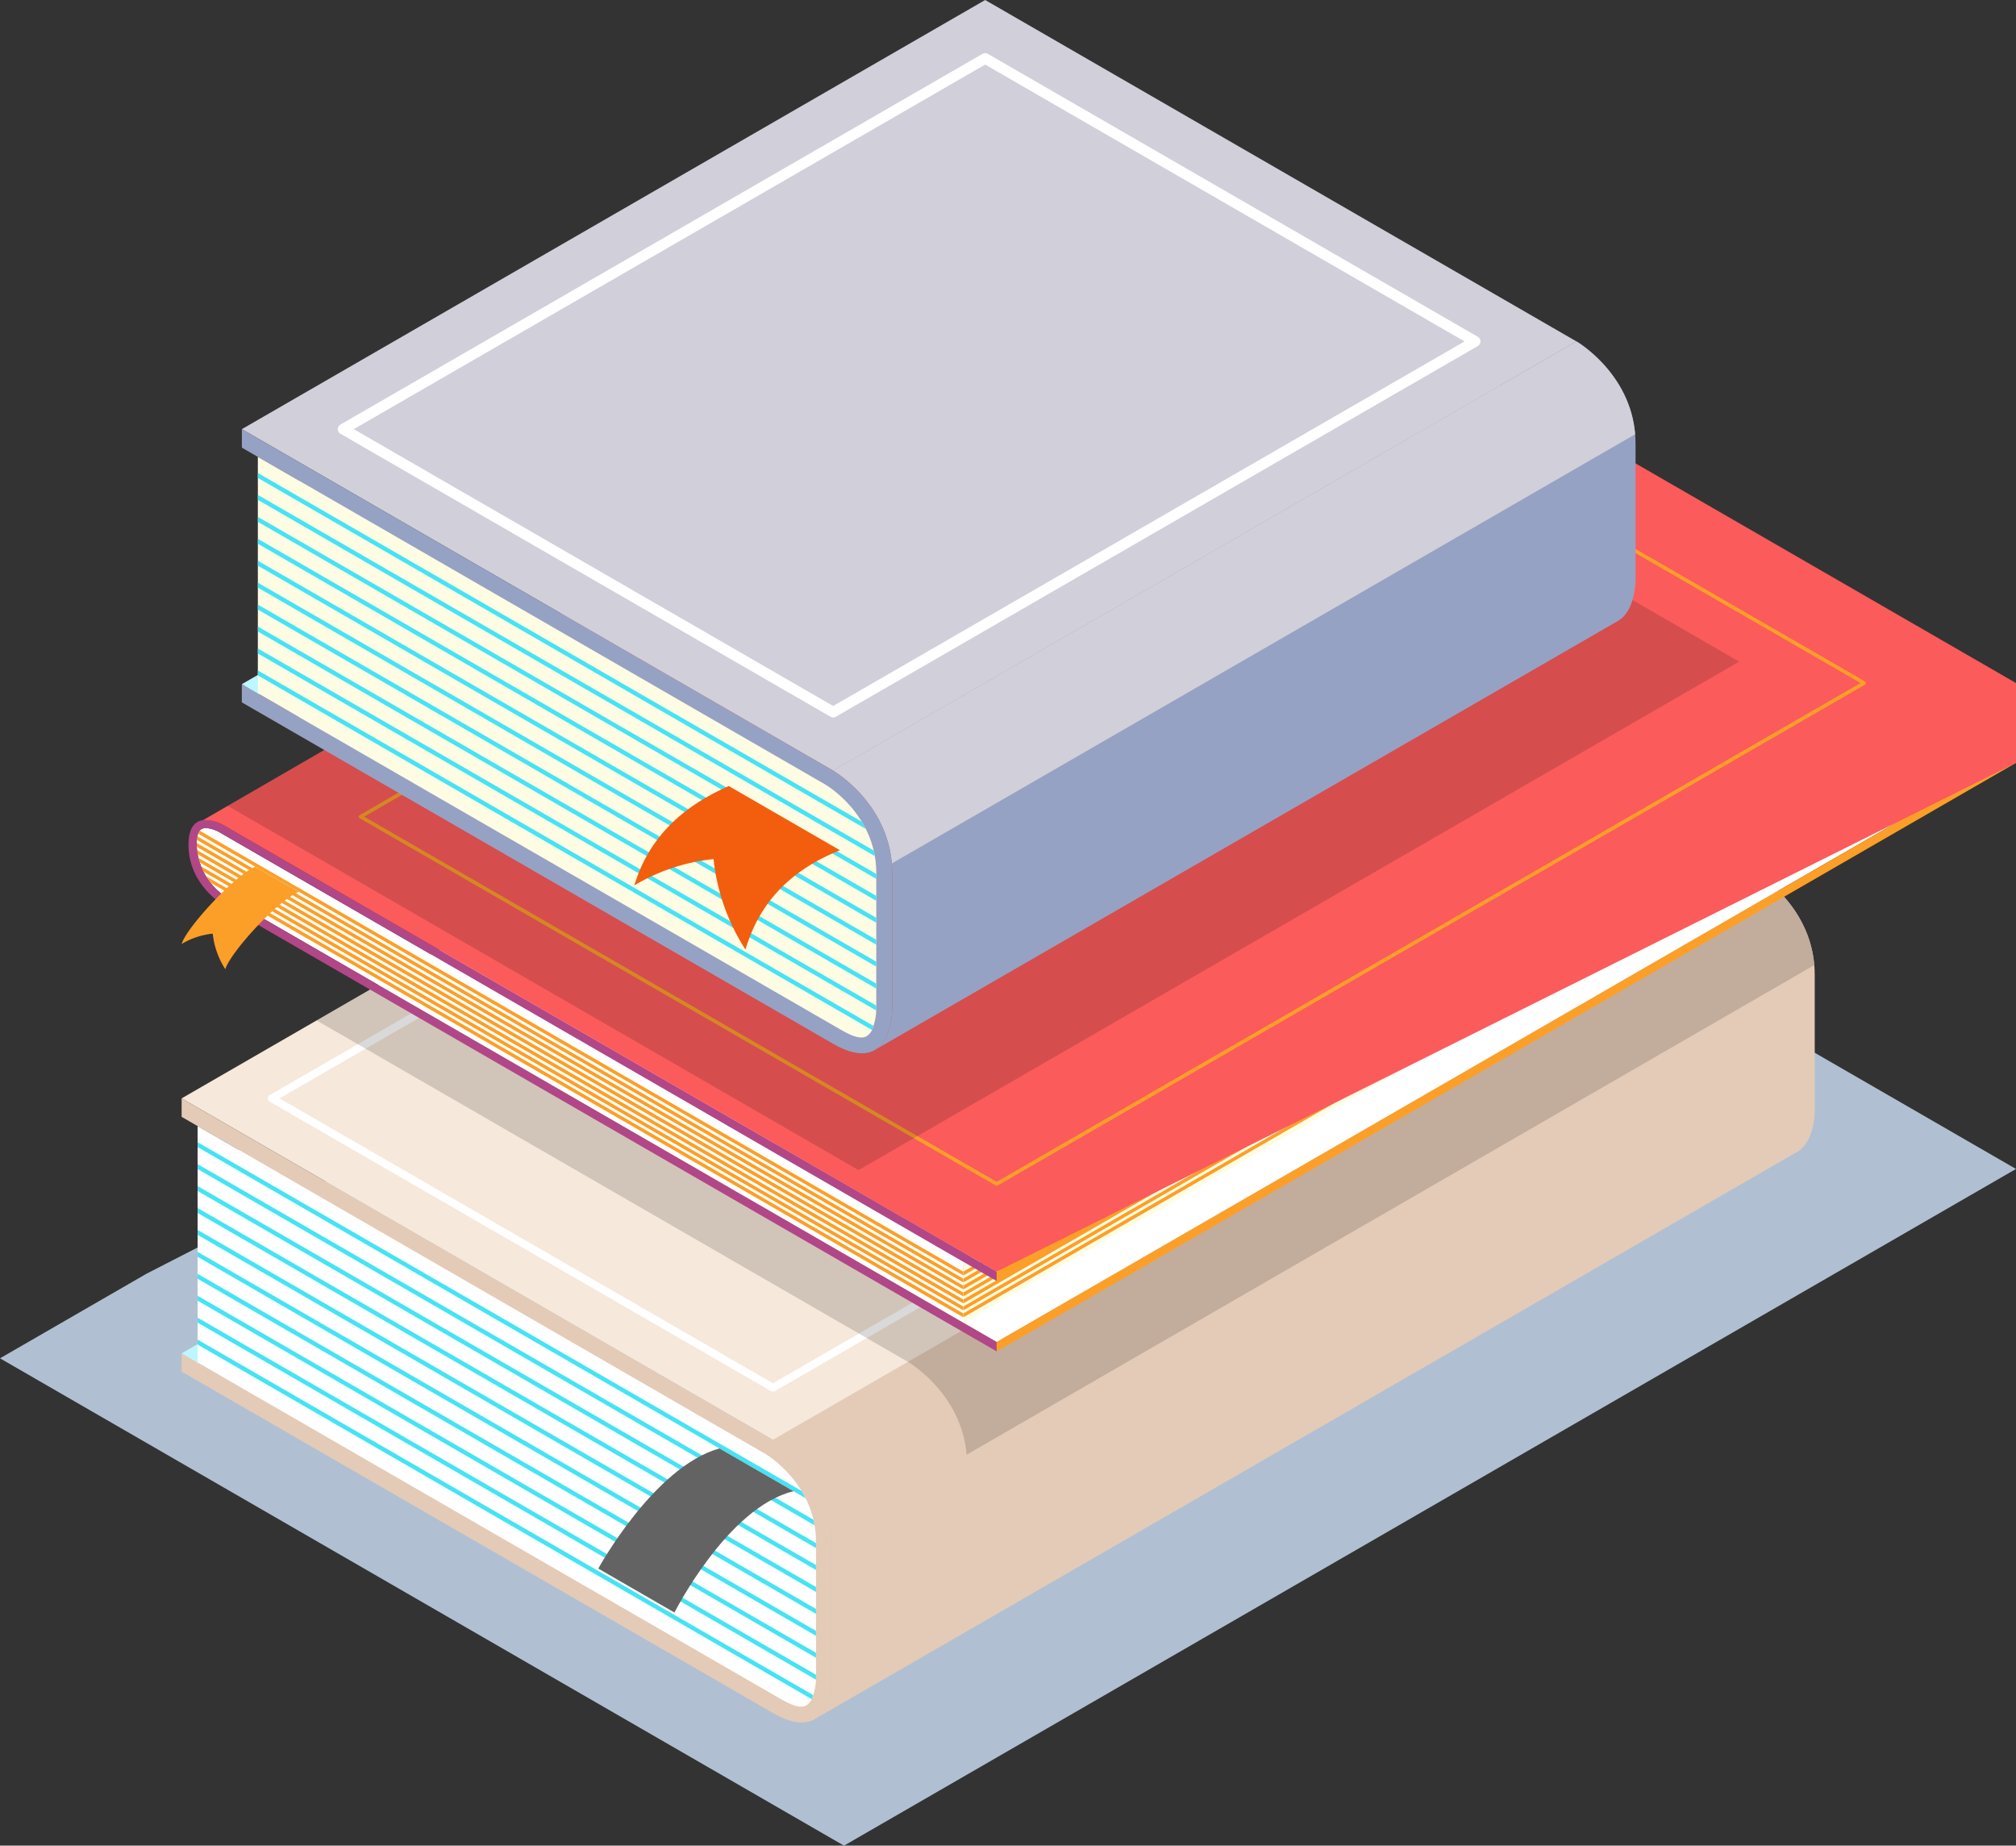 <svg xmlns="http://www.w3.org/2000/svg" xmlns:xlink="http://www.w3.org/1999/xlink" width="271.584" height="248.615" viewBox="0 0 271.584 248.615">
  <rect x="0" y="0" width="271.584" height="248.615" fill="#333333" stroke="none"/>
  <defs>
    <clipPath id="clip-path">
      <path id="Trazado_104352" data-name="Trazado 104352" d="M107.89,182.878,184.312,227c.007.005,6.888,3.982,6.888,11.931v18.394a7.623,7.623,0,0,1-.448,2.395,1.969,1.969,0,0,1-.952,1.248c-.758.313-1.786-.014-3.335-.908L107.89,214.724Z" fill="none"/>
    </clipPath>
    <clipPath id="clip-path-2">
      <path id="Trazado_104358" data-name="Trazado 104358" d="M211.041,209.365l137.317-79.279v-8.208L211.041,201.157Z" fill="none"/>
    </clipPath>
    <clipPath id="clip-path-3">
      <path id="Trazado_104361" data-name="Trazado 104361" d="M211.041,201.157v8.208l-99.174-57.258a8.723,8.723,0,0,1-4.1-7.108c0-1.115.17-1.767.576-2.079a1.313,1.313,0,0,1,1.032-.148,4.629,4.629,0,0,1,1.4.493Z" fill="none"/>
    </clipPath>
    <clipPath id="clip-path-4">
      <path id="Trazado_104376" data-name="Trazado 104376" d="M116.006,92.735l76.421,44.122c.008,0,6.888,3.981,6.888,11.93v18.4a7.6,7.6,0,0,1-.447,2.394,1.969,1.969,0,0,1-.952,1.248c-.758.314-1.787-.014-3.335-.908l-78.575-45.335Z" fill="none"/>
    </clipPath>
  </defs>
  <g id="Grupo_70094" data-name="Grupo 70094" transform="translate(-81.27 -31.192)">
    <path id="Trazado_104343" data-name="Trazado 104343" d="M101,202.77,81.27,214.161l113.7,65.646,157.882-91.153L247.276,127.7Z" fill="#b0c0d2" fill-rule="evenodd"/>
    <g id="Grupo_70082" data-name="Grupo 70082">
      <path id="Trazado_104344" data-name="Trazado 104344" d="M105.736,213.492l2.958-1.707-.663,3.2Z" fill="#bcf7ff" fill-rule="evenodd"/>
      <path id="Trazado_104345" data-name="Trazado 104345" d="M317.774,148.7s7.966,4.6,7.966,13.8v18.394s0,4.089-2.361,5.451h0L190.993,262.775h0c2.36-1.362,2.36-5.45,2.36-5.45v-18.4c0-9.2-7.965-13.8-7.965-13.8Z" fill="#e4cbb7" fill-rule="evenodd"/>
      <path id="Trazado_104346" data-name="Trazado 104346" d="M193.3,237.647c-.689-8.342-7.913-12.513-7.913-12.513L317.774,148.7s7.224,4.17,7.914,12.512Z" fill="#e4cbb7" fill-rule="evenodd"/>
      <path id="Trazado_104347" data-name="Trazado 104347" d="M185.394,225.138,317.78,148.7l-79.657-45.99L105.736,179.147Z" fill="#f6e8db" fill-rule="evenodd"/>
      <path id="Trazado_104348" data-name="Trazado 104348" d="M185.394,218.125l-67.511-38.978,120.24-69.421,67.51,38.978Z" fill="none" stroke="#fff" stroke-linecap="round" stroke-linejoin="round" stroke-width="1.044"/>
      <path id="Trazado_104349" data-name="Trazado 104349" d="M105.736,181.634v-2.487l79.652,45.987s7.965,4.6,7.965,13.8v18.4s0,9.2-7.965,4.6l-79.652-45.987v-2.445l7.731,4.421V186.1Z" fill="#e4cbb7" fill-rule="evenodd"/>
      <path id="Trazado_104350" data-name="Trazado 104350" d="M107.89,182.878,184.312,227c.007.005,6.888,3.982,6.888,11.931v18.394a7.623,7.623,0,0,1-.448,2.395,1.969,1.969,0,0,1-.952,1.248c-.758.313-1.786-.014-3.335-.908L107.89,214.724Z" fill="#fff" fill-rule="evenodd"/>
      <g id="Grupo_70081" data-name="Grupo 70081">
        <g id="Grupo_70080" data-name="Grupo 70080" clip-path="url(#clip-path)">
          <g id="Grupo_70079" data-name="Grupo 70079">
            <g id="Grupo_70078" data-name="Grupo 70078">
              <path id="Trazado_104351" data-name="Trazado 104351" d="M107.746,212.228,203.14,267.3a.289.289,0,1,0,.289-.5l-95.394-55.076a.289.289,0,1,0-.289.5Zm0-2.956,95.394,55.076a.289.289,0,1,0,.289-.5l-95.394-55.076a.289.289,0,1,0-.289.5Zm0-2.955,95.394,55.076a.289.289,0,0,0,.289-.5l-95.394-55.075a.289.289,0,1,0-.289.5Zm0-2.955,95.394,55.075a.289.289,0,1,0,.289-.5l-95.394-55.076a.289.289,0,0,0-.289.5Zm0-2.956,95.394,55.076a.289.289,0,1,0,.289-.5l-95.394-55.076a.289.289,0,1,0-.289.5Zm0-2.955,95.394,55.076a.289.289,0,1,0,.289-.5L108.035,196.95a.289.289,0,0,0-.289.5Zm0-2.955,95.394,55.076a.289.289,0,0,0,.289-.5l-95.394-55.076a.289.289,0,0,0-.289.5Zm0-2.955,95.394,55.075a.289.289,0,1,0,.289-.5L108.035,191.04a.289.289,0,0,0-.289.5Zm0-2.956,95.394,55.076a.289.289,0,1,0,.289-.5l-95.394-55.075a.289.289,0,1,0-.289.5Zm0-2.955,95.394,55.076a.289.289,0,1,0,.289-.5l-95.394-55.076a.289.289,0,0,0-.289.5Z" fill="#46e3f4" fill-rule="evenodd"/>
            </g>
          </g>
        </g>
      </g>
      <path id="Trazado_104353" data-name="Trazado 104353" d="M178.19,226.3c-8.811,2.445-16.322,16.184-16.322,16.184l10.26,5.923s7.163-14.212,16.047-16.342Z" fill="#636363" fill-rule="evenodd"/>
    </g>
    <path id="Trazado_104354" data-name="Trazado 104354" d="M123.921,168.648l8.3-4.791,93.892,37.634,91.716-52.842s7.224,4.17,7.913,12.512L211.486,227.147c-.679-8.215-7.695-12.385-7.908-12.51Z" fill="rgba(0,0,0,0.15)" fill-rule="evenodd"/>
    <g id="Grupo_70088" data-name="Grupo 70088">
      <path id="Trazado_104355" data-name="Trazado 104355" d="M352.854,132.681l-8.209-4.738L207.329,207.222l8.208,4.739Z" fill="#fff" fill-rule="evenodd"/>
      <path id="Trazado_104356" data-name="Trazado 104356" d="M211.041,209.365l137.317-79.28v-8.208l-137.317,79.28Z" fill="#fefce3" fill-rule="evenodd"/>
      <g id="Grupo_70084" data-name="Grupo 70084">
        <g id="Grupo_70083" data-name="Grupo 70083" clip-path="url(#clip-path-2)">
          <path id="Trazado_104357" data-name="Trazado 104357" d="M210.93,208.575l.022.011a.208.208,0,0,0,.084.018h.01a.208.208,0,0,0,.084-.018l.024-.012,144.783-83.59a.227.227,0,0,0-.227-.392L211.041,208.116,99.876,143.935a.226.226,0,0,0-.226.392l111.278,64.247Zm0-.939.022.011a.228.228,0,0,0,.084.019h.01a.228.228,0,0,0,.084-.019l.024-.012,144.783-83.59a.227.227,0,0,0-.227-.392L211.041,207.178,99.876,143a.226.226,0,0,0-.226.392l111.278,64.246Zm0-.938.022.011a.227.227,0,0,0,.084.018h.01a.227.227,0,0,0,.084-.018l.024-.012,144.783-83.59a.227.227,0,0,0-.227-.392L211.041,206.239,99.876,142.058a.226.226,0,0,0-.226.392L210.928,206.7Zm0-.939.022.012a.225.225,0,0,0,.084.017h.01a.225.225,0,0,0,.084-.017l.024-.013,144.783-83.589a.227.227,0,0,0-.227-.393L211.041,205.3,99.876,141.12a.226.226,0,1,0-.226.392l111.278,64.246Zm0-.938.022.011a.227.227,0,0,0,.084.018h.01a.248.248,0,0,0,.084-.018l.024-.012,144.783-83.59a.227.227,0,0,0-.227-.392L211.041,204.362,99.876,140.181a.226.226,0,0,0-.226.392L210.928,204.82Zm0-.939.022.011a.228.228,0,0,0,.084.019h.01a.228.228,0,0,0,.084-.019l.024-.012,144.783-83.59a.227.227,0,0,0-.227-.392L211.041,203.423,99.876,139.242a.227.227,0,0,0-.226.393l111.278,64.246Zm0-.938.022.011a.227.227,0,0,0,.084.018h.01a.227.227,0,0,0,.084-.018l.024-.012,144.783-83.59a.227.227,0,0,0-.227-.392L211.041,202.485,99.876,138.3a.226.226,0,1,0-.226.392l111.278,64.247Z" fill="#fc9f28" fill-rule="evenodd"/>
        </g>
      </g>
      <path id="Trazado_104359" data-name="Trazado 104359" d="M211.041,201.157v8.208l-99.174-57.258a8.723,8.723,0,0,1-4.1-7.108c0-1.115.17-1.767.576-2.079a1.313,1.313,0,0,1,1.032-.148,4.629,4.629,0,0,1,1.4.493Z" fill="#fff" fill-rule="evenodd"/>
      <g id="Grupo_70087" data-name="Grupo 70087">
        <g id="Grupo_70086" data-name="Grupo 70086" clip-path="url(#clip-path-3)">
          <g id="Grupo_70085" data-name="Grupo 70085">
            <path id="Trazado_104360" data-name="Trazado 104360" d="M210.929,208.575l.023.011a.243.243,0,0,0,.083.018h.011a.243.243,0,0,0,.083-.018l.025-.013,144.782-83.589a.226.226,0,0,0-.226-.392L211.041,208.116,99.876,143.935a.226.226,0,0,0-.226.392l111.277,64.246Zm0-.939.023.011a.221.221,0,0,0,.083.018h.011a.221.221,0,0,0,.083-.018l.025-.012,144.782-83.59a.226.226,0,0,0-.226-.392L211.041,207.177,99.876,143a.227.227,0,0,0-.226.393l111.277,64.246Zm0-.939.023.012a.243.243,0,0,0,.083.018h.011a.243.243,0,0,0,.083-.018l.025-.013,144.782-83.589a.227.227,0,0,0-.226-.393L211.041,206.239,99.876,142.058a.226.226,0,0,0-.226.392L210.927,206.7Zm0-.938.023.011a.2.2,0,0,0,.083.018h.011a.2.2,0,0,0,.083-.018l.025-.012,144.782-83.59a.226.226,0,0,0-.226-.392L211.041,205.3,99.876,141.119a.227.227,0,0,0-.226.393l111.277,64.246Zm0-.939.023.011a.223.223,0,0,0,.083.019h.011a.223.223,0,0,0,.083-.019l.025-.012L355.936,121.23a.227.227,0,0,0-.226-.393L211.041,204.362,99.876,140.181a.226.226,0,0,0-.226.392l111.277,64.246Zm0-.938.023.011a.221.221,0,0,0,.083.018h.011a.221.221,0,0,0,.083-.018l.025-.012,144.782-83.59a.226.226,0,0,0-.226-.392L211.041,203.423,99.876,139.242a.226.226,0,1,0-.226.392l111.277,64.247Zm0-.939.023.012a.22.22,0,0,0,.083.017h.011a.22.22,0,0,0,.083-.017l.025-.013,144.782-83.589a.227.227,0,0,0-.226-.393L211.041,202.485,99.876,138.3a.226.226,0,1,0-.226.392l111.277,64.246Z" fill="#fc9f28" fill-rule="evenodd"/>
          </g>
        </g>
      </g>
      <path id="Trazado_104362" data-name="Trazado 104362" d="M215.537,211.961v1.269L111.318,153.059s-4.653-2.687-4.653-8.06,4.653-2.686,4.653-2.686l104.219,60.17v1.27L110.769,143.264a4.642,4.642,0,0,0-1.4-.492,1.309,1.309,0,0,0-1.032.148c-.406.313-.576.963-.576,2.079a8.723,8.723,0,0,0,4.1,7.108Z" fill="#b14787" fill-rule="evenodd"/>
      <path id="Trazado_104363" data-name="Trazado 104363" d="M215.537,213.23l137.317-79.28v-1.269l-137.317,79.28Zm0-9.477,137.317-79.28V123.2L215.537,202.483Z" fill="#fc9f28" fill-rule="evenodd"/>
      <path id="Trazado_104364" data-name="Trazado 104364" d="M352.854,133.95,215.537,202.483l-104.219-60.17a5.024,5.024,0,0,0-2.688-.648L244.962,62.789c1.364-1.088,3.672.244,3.672.244L352.854,123.2Z" fill="#fb5b5b" fill-rule="evenodd"/>
      <path id="Trazado_104365" data-name="Trazado 104365" d="M246.59,73.66,332.4,123.2,215.537,190.676,129.846,141.2Z" fill="none" stroke="#fc9f28" stroke-linecap="round" stroke-linejoin="round" stroke-width="0.487"/>
      <path id="Trazado_104366" data-name="Trazado 104366" d="M115.649,147.934c-2.744,1.194-9.231,8.15-9.912,10.417a10.172,10.172,0,0,1,4.193-1.394,10.978,10.978,0,0,0,1.691,4.791c.667-2.235,7.019-9.254,9.913-10.417Z" fill="#fc9f28" fill-rule="evenodd"/>
    </g>
    <path id="Trazado_104367" data-name="Trazado 104367" d="M260.588,88.577,229.454,71.9,111.948,139.745l84.979,49.062L315.56,120.315Z" fill="rgba(0,0,0,0.15)" fill-rule="evenodd"/>
    <g id="Grupo_70093" data-name="Grupo 70093">
      <path id="Trazado_104368" data-name="Trazado 104368" d="M113.852,123.349l2.957-1.707-.663,3.2Z" fill="#bcf7ff" fill-rule="evenodd"/>
      <path id="Trazado_104369" data-name="Trazado 104369" d="M293.637,77.179s7.965,4.6,7.965,13.8v18.4s0,4.088-2.36,5.45L199.109,172.632h0c2.36-1.362,2.36-5.45,2.36-5.45v-18.4c0-9.2-7.965-13.8-7.965-13.8Z" fill="#96a2c3" fill-rule="evenodd"/>
      <path id="Trazado_104370" data-name="Trazado 104370" d="M201.416,147.5c-.689-8.342-7.912-12.513-7.912-12.513L293.637,77.179s7.224,4.171,7.913,12.513Z" fill="#d1cfda" fill-rule="evenodd"/>
      <path id="Trazado_104371" data-name="Trazado 104371" d="M193.51,134.995,293.643,77.183,213.986,31.192,113.852,89Z" fill="#d1cfda" fill-rule="evenodd"/>
      <path id="Trazado_104372" data-name="Trazado 104372" d="M193.51,127.119,127.493,89l86.493-49.936L280,77.183Z" fill="none" stroke="#fff" stroke-linecap="round" stroke-linejoin="round" stroke-width="1.434"/>
      <path id="Trazado_104373" data-name="Trazado 104373" d="M113.852,91.491V89L193.5,134.991s7.965,4.6,7.965,13.8v18.4s0,9.2-7.965,4.6l-79.652-45.987v-2.445l7.731,4.422V95.955Z" fill="#96a2c3" fill-rule="evenodd"/>
      <path id="Trazado_104374" data-name="Trazado 104374" d="M116.006,92.735l76.421,44.122c.008,0,6.888,3.981,6.888,11.93v18.4a7.6,7.6,0,0,1-.447,2.394,1.969,1.969,0,0,1-.952,1.248c-.758.314-1.787-.014-3.335-.908l-78.575-45.335Z" fill="#fefce3" fill-rule="evenodd"/>
      <g id="Grupo_70092" data-name="Grupo 70092">
        <g id="Grupo_70091" data-name="Grupo 70091" clip-path="url(#clip-path-4)">
          <g id="Grupo_70090" data-name="Grupo 70090">
            <g id="Grupo_70089" data-name="Grupo 70089">
              <path id="Trazado_104375" data-name="Trazado 104375" d="M115.861,122.085l95.395,55.076a.289.289,0,1,0,.289-.5l-95.394-55.076a.289.289,0,0,0-.29.5Zm0-2.956,95.395,55.076a.289.289,0,1,0,.289-.5l-95.394-55.076a.289.289,0,0,0-.29.5Zm0-2.955,95.395,55.076a.289.289,0,1,0,.289-.5l-95.394-55.075a.289.289,0,0,0-.29.5Zm0-2.955,95.395,55.076a.289.289,0,1,0,.289-.5l-95.394-55.076a.289.289,0,0,0-.29.5Zm0-2.955,95.395,55.076a.289.289,0,1,0,.289-.5l-95.394-55.076a.289.289,0,0,0-.29.5Zm0-2.956,95.395,55.076a.289.289,0,1,0,.289-.5l-95.394-55.076a.289.289,0,1,0-.29.5Zm0-2.955,95.395,55.076a.289.289,0,1,0,.289-.5l-95.394-55.076a.289.289,0,0,0-.29.5Zm0-2.955,95.395,55.076a.289.289,0,1,0,.289-.5L116.151,100.9a.289.289,0,0,0-.29.5Zm0-2.955,95.395,55.075a.289.289,0,1,0,.289-.5L116.151,97.942a.289.289,0,0,0-.29.5Zm0-2.956,95.395,55.076a.289.289,0,1,0,.289-.5L116.151,94.987a.289.289,0,1,0-.29.5Z" fill="#46e3f4" fill-rule="evenodd"/>
            </g>
          </g>
        </g>
      </g>
      <path id="Trazado_104377" data-name="Trazado 104377" d="M179.457,137.078c-6.98,3.038-11,7.616-12.734,13.382a25.9,25.9,0,0,1,10.67-3.547,27.928,27.928,0,0,0,4.3,12.19c1.7-5.687,5.372-10.422,12.735-13.381Z" fill="#f25e0d" fill-rule="evenodd"/>
    </g>
  </g>
</svg>
